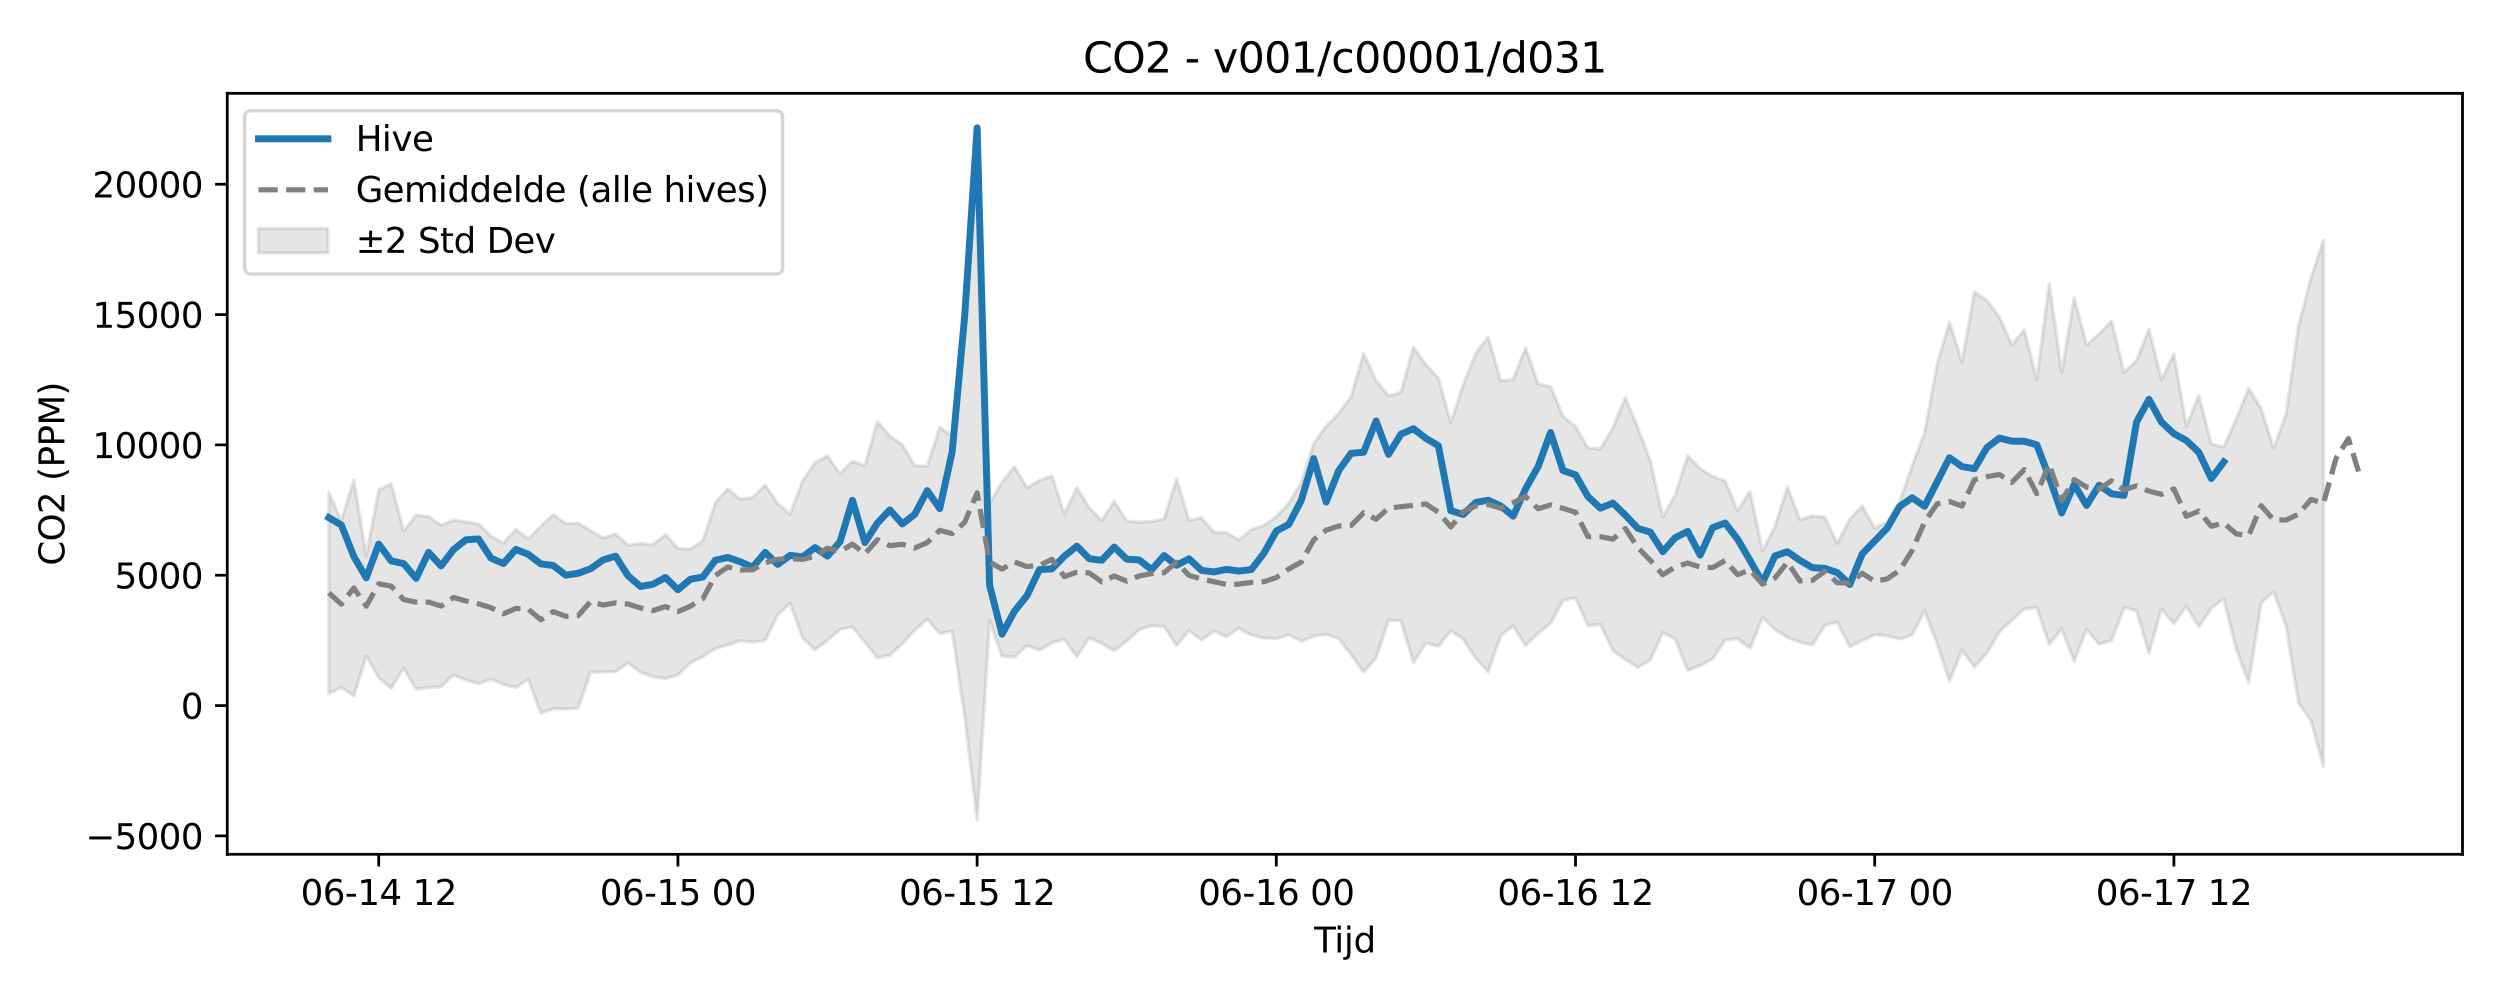 <?xml version="1.0" encoding="utf-8" standalone="no"?>
<!DOCTYPE svg PUBLIC "-//W3C//DTD SVG 1.1//EN"
  "http://www.w3.org/Graphics/SVG/1.1/DTD/svg11.dtd">
<svg xmlns:xlink="http://www.w3.org/1999/xlink" width="720pt" height="288pt" viewBox="0 0 720 288" xmlns="http://www.w3.org/2000/svg" version="1.1">
 <defs>
  <style type="text/css">*{stroke-linejoin: round; stroke-linecap: butt}</style>
 </defs>
 <g id="figure_1">
  <g id="patch_1">
   <path d="M 0 288 
L 720 288 
L 720 0 
L 0 0 
z
" style="fill: #ffffff"/>
  </g>
  <g id="axes_1">
   <g id="patch_2">
    <path d="M 65.45 246.04 
L 709.2 246.04 
L 709.2 26.88 
L 65.45 26.88 
z
" style="fill: #ffffff"/>
   </g>
   <g id="FillBetweenPolyCollection_1">
    <defs>
     <path id="m0199f66b82" d="M 94.711 -146.226 
L 94.711 -88.29 
L 98.302 -90.02 
L 101.892 -87.617 
L 105.482 -99.066 
L 109.073 -92.8 
L 112.663 -89.756 
L 116.253 -95.58 
L 119.844 -89.517 
L 123.434 -89.985 
L 127.025 -90.211 
L 130.615 -93.608 
L 134.205 -92.121 
L 137.796 -91.079 
L 141.386 -92.403 
L 144.976 -90.89 
L 148.567 -90.005 
L 152.157 -92.346 
L 155.747 -82.645 
L 159.338 -83.895 
L 162.928 -83.794 
L 166.518 -84.058 
L 170.109 -94.414 
L 173.699 -94.449 
L 177.289 -94.579 
L 180.88 -97.083 
L 184.47 -94.321 
L 188.06 -93.159 
L 191.651 -92.535 
L 195.241 -93.641 
L 198.832 -97.05 
L 202.422 -98.911 
L 206.012 -101.287 
L 209.603 -102.213 
L 213.193 -103.475 
L 216.783 -103.066 
L 220.374 -103.557 
L 223.964 -110.902 
L 227.554 -114.313 
L 231.145 -104.28 
L 234.735 -100.845 
L 238.325 -103.594 
L 241.916 -106.721 
L 245.506 -107.488 
L 249.096 -103.096 
L 252.687 -98.554 
L 256.277 -99.306 
L 259.868 -102.648 
L 263.458 -106.47 
L 267.048 -109.695 
L 270.639 -105.545 
L 274.229 -106.222 
L 277.819 -81.845 
L 281.41 -51.922 
L 285 -109.278 
L 288.59 -99.041 
L 292.181 -98.768 
L 295.771 -102.13 
L 299.361 -100.721 
L 302.952 -102.885 
L 306.542 -103.938 
L 310.132 -98.891 
L 313.723 -104.271 
L 317.313 -102.708 
L 320.904 -100.598 
L 324.494 -103.345 
L 328.084 -106.643 
L 331.675 -107.786 
L 335.265 -107.569 
L 338.855 -102.1 
L 342.446 -106.453 
L 346.036 -103.639 
L 349.626 -106.207 
L 353.217 -104.697 
L 356.807 -107.072 
L 360.397 -105.116 
L 363.988 -104.264 
L 367.578 -104.086 
L 371.168 -105.231 
L 374.759 -103.292 
L 378.349 -104.769 
L 381.939 -105.334 
L 385.53 -104.16 
L 389.12 -99.441 
L 392.711 -94.432 
L 396.301 -98.549 
L 399.891 -109.365 
L 403.482 -109.198 
L 407.072 -97.233 
L 410.662 -102.745 
L 414.253 -101.862 
L 417.843 -106.312 
L 421.433 -103.958 
L 425.024 -98.381 
L 428.614 -94.531 
L 432.204 -104.929 
L 435.795 -107.726 
L 439.385 -102.128 
L 442.975 -105.502 
L 446.566 -108.536 
L 450.156 -115.114 
L 453.747 -115.797 
L 457.337 -107.871 
L 460.927 -108.163 
L 464.518 -100.664 
L 468.108 -98.037 
L 471.698 -95.811 
L 475.289 -97.874 
L 478.879 -105.856 
L 482.469 -104.006 
L 486.06 -94.916 
L 489.65 -96.318 
L 493.24 -98.278 
L 496.831 -103.584 
L 500.421 -104.123 
L 504.011 -101.247 
L 507.602 -110.225 
L 511.192 -106.707 
L 514.782 -104.443 
L 518.373 -103.014 
L 521.963 -102.274 
L 525.554 -107.904 
L 529.144 -108.845 
L 532.734 -101.716 
L 536.325 -103.547 
L 539.915 -105.183 
L 543.505 -104.892 
L 547.096 -103.979 
L 550.686 -105.098 
L 554.276 -112.104 
L 557.867 -102.798 
L 561.457 -91.897 
L 565.047 -100.778 
L 568.638 -95.88 
L 572.228 -99.95 
L 575.818 -106.029 
L 579.409 -109.37 
L 582.999 -112.574 
L 586.59 -113.055 
L 590.18 -102.349 
L 593.77 -106.96 
L 597.361 -97.562 
L 600.951 -106.765 
L 604.541 -102.478 
L 608.132 -103.57 
L 611.722 -113.001 
L 615.312 -112.101 
L 618.903 -99.964 
L 622.493 -112.58 
L 626.083 -108.363 
L 629.674 -113.466 
L 633.264 -107.476 
L 636.854 -112.781 
L 640.445 -115.598 
L 644.035 -101.16 
L 647.625 -91.406 
L 651.216 -114.382 
L 654.806 -117.689 
L 658.397 -107.785 
L 661.987 -85.596 
L 665.577 -80.407 
L 669.168 -67.25 
L 669.168 -218.849 
L 669.168 -218.849 
L 665.577 -207.906 
L 661.987 -194.247 
L 658.397 -168.697 
L 654.806 -158.828 
L 651.216 -170.352 
L 647.625 -176.131 
L 644.035 -167.32 
L 640.445 -159.222 
L 636.854 -160.092 
L 633.264 -174.148 
L 629.674 -165.172 
L 626.083 -186.003 
L 622.493 -178.642 
L 618.903 -193.167 
L 615.312 -184.061 
L 611.722 -180.792 
L 608.132 -195.533 
L 604.541 -191.822 
L 600.951 -188.628 
L 597.361 -202.219 
L 593.77 -180.679 
L 590.18 -206.277 
L 586.59 -178.602 
L 582.999 -192.918 
L 579.409 -188.73 
L 575.818 -196.678 
L 572.228 -201.494 
L 568.638 -203.818 
L 565.047 -183.71 
L 561.457 -195.234 
L 557.867 -182.947 
L 554.276 -163.256 
L 550.686 -153.808 
L 547.096 -143.486 
L 543.505 -137.674 
L 539.915 -135.974 
L 536.325 -142.249 
L 532.734 -138.473 
L 529.144 -131.473 
L 525.554 -139.041 
L 521.963 -139.406 
L 518.373 -138.331 
L 514.782 -147.706 
L 511.192 -136.37 
L 507.602 -129.287 
L 504.011 -146.528 
L 500.421 -140.863 
L 496.831 -149.529 
L 493.24 -150.781 
L 489.65 -153.035 
L 486.06 -156.756 
L 482.469 -145.412 
L 478.879 -139.077 
L 475.289 -155.366 
L 471.698 -164.78 
L 468.108 -173.526 
L 464.518 -164.777 
L 460.927 -158.664 
L 457.337 -159.027 
L 453.747 -165.121 
L 450.156 -168.079 
L 446.566 -176.632 
L 442.975 -177.487 
L 439.385 -187.852 
L 435.795 -178.708 
L 432.204 -178.325 
L 428.614 -190.9 
L 425.024 -186.294 
L 421.433 -177.234 
L 417.843 -166.141 
L 414.253 -179.101 
L 410.662 -182.957 
L 407.072 -188.012 
L 403.482 -174.998 
L 399.891 -173.987 
L 396.301 -178.365 
L 392.711 -186.204 
L 389.12 -173.837 
L 385.53 -168.851 
L 381.939 -165.257 
L 378.349 -160.288 
L 374.759 -148.936 
L 371.168 -143.055 
L 367.578 -139.234 
L 363.988 -136.642 
L 360.397 -135.455 
L 356.807 -132.457 
L 353.217 -134.621 
L 349.626 -134.666 
L 346.036 -138.879 
L 342.446 -138.097 
L 338.855 -150.026 
L 335.265 -138.572 
L 331.675 -137.809 
L 328.084 -137.61 
L 324.494 -137.929 
L 320.904 -143.626 
L 317.313 -138.099 
L 313.723 -141.719 
L 310.132 -147.526 
L 306.542 -139.929 
L 302.952 -150.966 
L 299.361 -149.605 
L 295.771 -147.526 
L 292.181 -153.554 
L 288.59 -149.147 
L 285 -142.991 
L 281.41 -240.238 
L 277.819 -193.274 
L 274.229 -162.407 
L 270.639 -164.997 
L 267.048 -153.77 
L 263.458 -153.88 
L 259.868 -159.869 
L 256.277 -162.399 
L 252.687 -166.611 
L 249.096 -153.862 
L 245.506 -155.132 
L 241.916 -151.515 
L 238.325 -156.689 
L 234.735 -154.726 
L 231.145 -149.467 
L 227.554 -139.915 
L 223.964 -142.918 
L 220.374 -148.292 
L 216.783 -144.729 
L 213.193 -144.22 
L 209.603 -147.191 
L 206.012 -143.199 
L 202.422 -132.263 
L 198.832 -129.791 
L 195.241 -130.039 
L 191.651 -134.098 
L 188.06 -131.107 
L 184.47 -131.46 
L 180.88 -131 
L 177.289 -134.179 
L 173.699 -133.027 
L 170.109 -135.169 
L 166.518 -137.311 
L 162.928 -137.198 
L 159.338 -139.821 
L 155.747 -136.393 
L 152.157 -132.767 
L 148.567 -135.542 
L 144.976 -131.556 
L 141.386 -133.592 
L 137.796 -137.13 
L 134.205 -137.703 
L 130.615 -138.256 
L 127.025 -136.702 
L 123.434 -139.191 
L 119.844 -139.652 
L 116.253 -135.064 
L 112.663 -148.618 
L 109.073 -146.934 
L 105.482 -127.825 
L 101.892 -149.695 
L 98.302 -137.971 
L 94.711 -146.226 
z
" style="stroke: #808080; stroke-opacity: 0.2"/>
    </defs>
    <g clip-path="url(#p51761a1762)">
     <use xlink:href="#m0199f66b82" x="0" y="288" style="fill: #808080; fill-opacity: 0.2; stroke: #808080; stroke-opacity: 0.2"/>
    </g>
   </g>
   <g id="matplotlib.axis_1">
    <g id="xtick_1">
     <g id="line2d_1">
      <defs>
       <path id="m633fc772bb" d="M 0 0 
L 0 3.5 
" style="stroke: #000000; stroke-width: 0.8"/>
      </defs>
      <g>
       <use xlink:href="#m633fc772bb" x="109.073" y="246.04" style="stroke: #000000; stroke-width: 0.8"/>
      </g>
     </g>
     <g id="text_1">
      <!-- 06-14 12 -->
      <g transform="translate(86.592 260.638) scale(0.1 -0.1)">
       <defs>
        <path id="DejaVuSans-30" d="M 2034 4250 
Q 1547 4250 1301 3770 
Q 1056 3291 1056 2328 
Q 1056 1369 1301 889 
Q 1547 409 2034 409 
Q 2525 409 2770 889 
Q 3016 1369 3016 2328 
Q 3016 3291 2770 3770 
Q 2525 4250 2034 4250 
z
M 2034 4750 
Q 2819 4750 3233 4129 
Q 3647 3509 3647 2328 
Q 3647 1150 3233 529 
Q 2819 -91 2034 -91 
Q 1250 -91 836 529 
Q 422 1150 422 2328 
Q 422 3509 836 4129 
Q 1250 4750 2034 4750 
z
" transform="scale(0.016)"/>
        <path id="DejaVuSans-36" d="M 2113 2584 
Q 1688 2584 1439 2293 
Q 1191 2003 1191 1497 
Q 1191 994 1439 701 
Q 1688 409 2113 409 
Q 2538 409 2786 701 
Q 3034 994 3034 1497 
Q 3034 2003 2786 2293 
Q 2538 2584 2113 2584 
z
M 3366 4563 
L 3366 3988 
Q 3128 4100 2886 4159 
Q 2644 4219 2406 4219 
Q 1781 4219 1451 3797 
Q 1122 3375 1075 2522 
Q 1259 2794 1537 2939 
Q 1816 3084 2150 3084 
Q 2853 3084 3261 2657 
Q 3669 2231 3669 1497 
Q 3669 778 3244 343 
Q 2819 -91 2113 -91 
Q 1303 -91 875 529 
Q 447 1150 447 2328 
Q 447 3434 972 4092 
Q 1497 4750 2381 4750 
Q 2619 4750 2861 4703 
Q 3103 4656 3366 4563 
z
" transform="scale(0.016)"/>
        <path id="DejaVuSans-2d" d="M 313 2009 
L 1997 2009 
L 1997 1497 
L 313 1497 
L 313 2009 
z
" transform="scale(0.016)"/>
        <path id="DejaVuSans-31" d="M 794 531 
L 1825 531 
L 1825 4091 
L 703 3866 
L 703 4441 
L 1819 4666 
L 2450 4666 
L 2450 531 
L 3481 531 
L 3481 0 
L 794 0 
L 794 531 
z
" transform="scale(0.016)"/>
        <path id="DejaVuSans-34" d="M 2419 4116 
L 825 1625 
L 2419 1625 
L 2419 4116 
z
M 2253 4666 
L 3047 4666 
L 3047 1625 
L 3713 1625 
L 3713 1100 
L 3047 1100 
L 3047 0 
L 2419 0 
L 2419 1100 
L 313 1100 
L 313 1709 
L 2253 4666 
z
" transform="scale(0.016)"/>
        <path id="DejaVuSans-20" transform="scale(0.016)"/>
        <path id="DejaVuSans-32" d="M 1228 531 
L 3431 531 
L 3431 0 
L 469 0 
L 469 531 
Q 828 903 1448 1529 
Q 2069 2156 2228 2338 
Q 2531 2678 2651 2914 
Q 2772 3150 2772 3378 
Q 2772 3750 2511 3984 
Q 2250 4219 1831 4219 
Q 1534 4219 1204 4116 
Q 875 4013 500 3803 
L 500 4441 
Q 881 4594 1212 4672 
Q 1544 4750 1819 4750 
Q 2544 4750 2975 4387 
Q 3406 4025 3406 3419 
Q 3406 3131 3298 2873 
Q 3191 2616 2906 2266 
Q 2828 2175 2409 1742 
Q 1991 1309 1228 531 
z
" transform="scale(0.016)"/>
       </defs>
       <use xlink:href="#DejaVuSans-30"/>
       <use xlink:href="#DejaVuSans-36" transform="translate(63.623 0)"/>
       <use xlink:href="#DejaVuSans-2d" transform="translate(127.246 0)"/>
       <use xlink:href="#DejaVuSans-31" transform="translate(163.33 0)"/>
       <use xlink:href="#DejaVuSans-34" transform="translate(226.953 0)"/>
       <use xlink:href="#DejaVuSans-20" transform="translate(290.576 0)"/>
       <use xlink:href="#DejaVuSans-31" transform="translate(322.363 0)"/>
       <use xlink:href="#DejaVuSans-32" transform="translate(385.986 0)"/>
      </g>
     </g>
    </g>
    <g id="xtick_2">
     <g id="line2d_2">
      <g>
       <use xlink:href="#m633fc772bb" x="195.241" y="246.04" style="stroke: #000000; stroke-width: 0.8"/>
      </g>
     </g>
     <g id="text_2">
      <!-- 06-15 00 -->
      <g transform="translate(172.761 260.638) scale(0.1 -0.1)">
       <defs>
        <path id="DejaVuSans-35" d="M 691 4666 
L 3169 4666 
L 3169 4134 
L 1269 4134 
L 1269 2991 
Q 1406 3038 1543 3061 
Q 1681 3084 1819 3084 
Q 2600 3084 3056 2656 
Q 3513 2228 3513 1497 
Q 3513 744 3044 326 
Q 2575 -91 1722 -91 
Q 1428 -91 1123 -41 
Q 819 9 494 109 
L 494 744 
Q 775 591 1075 516 
Q 1375 441 1709 441 
Q 2250 441 2565 725 
Q 2881 1009 2881 1497 
Q 2881 1984 2565 2268 
Q 2250 2553 1709 2553 
Q 1456 2553 1204 2497 
Q 953 2441 691 2322 
L 691 4666 
z
" transform="scale(0.016)"/>
       </defs>
       <use xlink:href="#DejaVuSans-30"/>
       <use xlink:href="#DejaVuSans-36" transform="translate(63.623 0)"/>
       <use xlink:href="#DejaVuSans-2d" transform="translate(127.246 0)"/>
       <use xlink:href="#DejaVuSans-31" transform="translate(163.33 0)"/>
       <use xlink:href="#DejaVuSans-35" transform="translate(226.953 0)"/>
       <use xlink:href="#DejaVuSans-20" transform="translate(290.576 0)"/>
       <use xlink:href="#DejaVuSans-30" transform="translate(322.363 0)"/>
       <use xlink:href="#DejaVuSans-30" transform="translate(385.986 0)"/>
      </g>
     </g>
    </g>
    <g id="xtick_3">
     <g id="line2d_3">
      <g>
       <use xlink:href="#m633fc772bb" x="281.41" y="246.04" style="stroke: #000000; stroke-width: 0.8"/>
      </g>
     </g>
     <g id="text_3">
      <!-- 06-15 12 -->
      <g transform="translate(258.929 260.638) scale(0.1 -0.1)">
       <use xlink:href="#DejaVuSans-30"/>
       <use xlink:href="#DejaVuSans-36" transform="translate(63.623 0)"/>
       <use xlink:href="#DejaVuSans-2d" transform="translate(127.246 0)"/>
       <use xlink:href="#DejaVuSans-31" transform="translate(163.33 0)"/>
       <use xlink:href="#DejaVuSans-35" transform="translate(226.953 0)"/>
       <use xlink:href="#DejaVuSans-20" transform="translate(290.576 0)"/>
       <use xlink:href="#DejaVuSans-31" transform="translate(322.363 0)"/>
       <use xlink:href="#DejaVuSans-32" transform="translate(385.986 0)"/>
      </g>
     </g>
    </g>
    <g id="xtick_4">
     <g id="line2d_4">
      <g>
       <use xlink:href="#m633fc772bb" x="367.578" y="246.04" style="stroke: #000000; stroke-width: 0.8"/>
      </g>
     </g>
     <g id="text_4">
      <!-- 06-16 00 -->
      <g transform="translate(345.098 260.638) scale(0.1 -0.1)">
       <use xlink:href="#DejaVuSans-30"/>
       <use xlink:href="#DejaVuSans-36" transform="translate(63.623 0)"/>
       <use xlink:href="#DejaVuSans-2d" transform="translate(127.246 0)"/>
       <use xlink:href="#DejaVuSans-31" transform="translate(163.33 0)"/>
       <use xlink:href="#DejaVuSans-36" transform="translate(226.953 0)"/>
       <use xlink:href="#DejaVuSans-20" transform="translate(290.576 0)"/>
       <use xlink:href="#DejaVuSans-30" transform="translate(322.363 0)"/>
       <use xlink:href="#DejaVuSans-30" transform="translate(385.986 0)"/>
      </g>
     </g>
    </g>
    <g id="xtick_5">
     <g id="line2d_5">
      <g>
       <use xlink:href="#m633fc772bb" x="453.747" y="246.04" style="stroke: #000000; stroke-width: 0.8"/>
      </g>
     </g>
     <g id="text_5">
      <!-- 06-16 12 -->
      <g transform="translate(431.266 260.638) scale(0.1 -0.1)">
       <use xlink:href="#DejaVuSans-30"/>
       <use xlink:href="#DejaVuSans-36" transform="translate(63.623 0)"/>
       <use xlink:href="#DejaVuSans-2d" transform="translate(127.246 0)"/>
       <use xlink:href="#DejaVuSans-31" transform="translate(163.33 0)"/>
       <use xlink:href="#DejaVuSans-36" transform="translate(226.953 0)"/>
       <use xlink:href="#DejaVuSans-20" transform="translate(290.576 0)"/>
       <use xlink:href="#DejaVuSans-31" transform="translate(322.363 0)"/>
       <use xlink:href="#DejaVuSans-32" transform="translate(385.986 0)"/>
      </g>
     </g>
    </g>
    <g id="xtick_6">
     <g id="line2d_6">
      <g>
       <use xlink:href="#m633fc772bb" x="539.915" y="246.04" style="stroke: #000000; stroke-width: 0.8"/>
      </g>
     </g>
     <g id="text_6">
      <!-- 06-17 00 -->
      <g transform="translate(517.434 260.638) scale(0.1 -0.1)">
       <defs>
        <path id="DejaVuSans-37" d="M 525 4666 
L 3525 4666 
L 3525 4397 
L 1831 0 
L 1172 0 
L 2766 4134 
L 525 4134 
L 525 4666 
z
" transform="scale(0.016)"/>
       </defs>
       <use xlink:href="#DejaVuSans-30"/>
       <use xlink:href="#DejaVuSans-36" transform="translate(63.623 0)"/>
       <use xlink:href="#DejaVuSans-2d" transform="translate(127.246 0)"/>
       <use xlink:href="#DejaVuSans-31" transform="translate(163.33 0)"/>
       <use xlink:href="#DejaVuSans-37" transform="translate(226.953 0)"/>
       <use xlink:href="#DejaVuSans-20" transform="translate(290.576 0)"/>
       <use xlink:href="#DejaVuSans-30" transform="translate(322.363 0)"/>
       <use xlink:href="#DejaVuSans-30" transform="translate(385.986 0)"/>
      </g>
     </g>
    </g>
    <g id="xtick_7">
     <g id="line2d_7">
      <g>
       <use xlink:href="#m633fc772bb" x="626.083" y="246.04" style="stroke: #000000; stroke-width: 0.8"/>
      </g>
     </g>
     <g id="text_7">
      <!-- 06-17 12 -->
      <g transform="translate(603.603 260.638) scale(0.1 -0.1)">
       <use xlink:href="#DejaVuSans-30"/>
       <use xlink:href="#DejaVuSans-36" transform="translate(63.623 0)"/>
       <use xlink:href="#DejaVuSans-2d" transform="translate(127.246 0)"/>
       <use xlink:href="#DejaVuSans-31" transform="translate(163.33 0)"/>
       <use xlink:href="#DejaVuSans-37" transform="translate(226.953 0)"/>
       <use xlink:href="#DejaVuSans-20" transform="translate(290.576 0)"/>
       <use xlink:href="#DejaVuSans-31" transform="translate(322.363 0)"/>
       <use xlink:href="#DejaVuSans-32" transform="translate(385.986 0)"/>
      </g>
     </g>
    </g>
    <g id="text_8">
     <!-- Tijd -->
     <g transform="translate(378.475 274.317) scale(0.1 -0.1)">
      <defs>
       <path id="DejaVuSans-54" d="M -19 4666 
L 3928 4666 
L 3928 4134 
L 2272 4134 
L 2272 0 
L 1638 0 
L 1638 4134 
L -19 4134 
L -19 4666 
z
" transform="scale(0.016)"/>
       <path id="DejaVuSans-69" d="M 603 3500 
L 1178 3500 
L 1178 0 
L 603 0 
L 603 3500 
z
M 603 4863 
L 1178 4863 
L 1178 4134 
L 603 4134 
L 603 4863 
z
" transform="scale(0.016)"/>
       <path id="DejaVuSans-6a" d="M 603 3500 
L 1178 3500 
L 1178 -63 
Q 1178 -731 923 -1031 
Q 669 -1331 103 -1331 
L -116 -1331 
L -116 -844 
L 38 -844 
Q 366 -844 484 -692 
Q 603 -541 603 -63 
L 603 3500 
z
M 603 4863 
L 1178 4863 
L 1178 4134 
L 603 4134 
L 603 4863 
z
" transform="scale(0.016)"/>
       <path id="DejaVuSans-64" d="M 2906 2969 
L 2906 4863 
L 3481 4863 
L 3481 0 
L 2906 0 
L 2906 525 
Q 2725 213 2448 61 
Q 2172 -91 1784 -91 
Q 1150 -91 751 415 
Q 353 922 353 1747 
Q 353 2572 751 3078 
Q 1150 3584 1784 3584 
Q 2172 3584 2448 3432 
Q 2725 3281 2906 2969 
z
M 947 1747 
Q 947 1113 1208 752 
Q 1469 391 1925 391 
Q 2381 391 2643 752 
Q 2906 1113 2906 1747 
Q 2906 2381 2643 2742 
Q 2381 3103 1925 3103 
Q 1469 3103 1208 2742 
Q 947 2381 947 1747 
z
" transform="scale(0.016)"/>
      </defs>
      <use xlink:href="#DejaVuSans-54"/>
      <use xlink:href="#DejaVuSans-69" transform="translate(57.959 0)"/>
      <use xlink:href="#DejaVuSans-6a" transform="translate(85.742 0)"/>
      <use xlink:href="#DejaVuSans-64" transform="translate(113.525 0)"/>
     </g>
    </g>
   </g>
   <g id="matplotlib.axis_2">
    <g id="ytick_1">
     <g id="line2d_8">
      <defs>
       <path id="me494d67cb2" d="M 0 0 
L -3.5 0 
" style="stroke: #000000; stroke-width: 0.8"/>
      </defs>
      <g>
       <use xlink:href="#me494d67cb2" x="65.45" y="240.74" style="stroke: #000000; stroke-width: 0.8"/>
      </g>
     </g>
     <g id="text_9">
      <!-- −5000 -->
      <g transform="translate(24.62 244.54) scale(0.1 -0.1)">
       <defs>
        <path id="DejaVuSans-2212" d="M 678 2272 
L 4684 2272 
L 4684 1741 
L 678 1741 
L 678 2272 
z
" transform="scale(0.016)"/>
       </defs>
       <use xlink:href="#DejaVuSans-2212"/>
       <use xlink:href="#DejaVuSans-35" transform="translate(83.789 0)"/>
       <use xlink:href="#DejaVuSans-30" transform="translate(147.412 0)"/>
       <use xlink:href="#DejaVuSans-30" transform="translate(211.035 0)"/>
       <use xlink:href="#DejaVuSans-30" transform="translate(274.658 0)"/>
      </g>
     </g>
    </g>
    <g id="ytick_2">
     <g id="line2d_9">
      <g>
       <use xlink:href="#me494d67cb2" x="65.45" y="203.205" style="stroke: #000000; stroke-width: 0.8"/>
      </g>
     </g>
     <g id="text_10">
      <!-- 0 -->
      <g transform="translate(52.087 207.004) scale(0.1 -0.1)">
       <use xlink:href="#DejaVuSans-30"/>
      </g>
     </g>
    </g>
    <g id="ytick_3">
     <g id="line2d_10">
      <g>
       <use xlink:href="#me494d67cb2" x="65.45" y="165.669" style="stroke: #000000; stroke-width: 0.8"/>
      </g>
     </g>
     <g id="text_11">
      <!-- 5000 -->
      <g transform="translate(33 169.468) scale(0.1 -0.1)">
       <use xlink:href="#DejaVuSans-35"/>
       <use xlink:href="#DejaVuSans-30" transform="translate(63.623 0)"/>
       <use xlink:href="#DejaVuSans-30" transform="translate(127.246 0)"/>
       <use xlink:href="#DejaVuSans-30" transform="translate(190.869 0)"/>
      </g>
     </g>
    </g>
    <g id="ytick_4">
     <g id="line2d_11">
      <g>
       <use xlink:href="#me494d67cb2" x="65.45" y="128.133" style="stroke: #000000; stroke-width: 0.8"/>
      </g>
     </g>
     <g id="text_12">
      <!-- 10000 -->
      <g transform="translate(26.637 131.933) scale(0.1 -0.1)">
       <use xlink:href="#DejaVuSans-31"/>
       <use xlink:href="#DejaVuSans-30" transform="translate(63.623 0)"/>
       <use xlink:href="#DejaVuSans-30" transform="translate(127.246 0)"/>
       <use xlink:href="#DejaVuSans-30" transform="translate(190.869 0)"/>
       <use xlink:href="#DejaVuSans-30" transform="translate(254.492 0)"/>
      </g>
     </g>
    </g>
    <g id="ytick_5">
     <g id="line2d_12">
      <g>
       <use xlink:href="#me494d67cb2" x="65.45" y="90.598" style="stroke: #000000; stroke-width: 0.8"/>
      </g>
     </g>
     <g id="text_13">
      <!-- 15000 -->
      <g transform="translate(26.637 94.397) scale(0.1 -0.1)">
       <use xlink:href="#DejaVuSans-31"/>
       <use xlink:href="#DejaVuSans-35" transform="translate(63.623 0)"/>
       <use xlink:href="#DejaVuSans-30" transform="translate(127.246 0)"/>
       <use xlink:href="#DejaVuSans-30" transform="translate(190.869 0)"/>
       <use xlink:href="#DejaVuSans-30" transform="translate(254.492 0)"/>
      </g>
     </g>
    </g>
    <g id="ytick_6">
     <g id="line2d_13">
      <g>
       <use xlink:href="#me494d67cb2" x="65.45" y="53.062" style="stroke: #000000; stroke-width: 0.8"/>
      </g>
     </g>
     <g id="text_14">
      <!-- 20000 -->
      <g transform="translate(26.637 56.861) scale(0.1 -0.1)">
       <use xlink:href="#DejaVuSans-32"/>
       <use xlink:href="#DejaVuSans-30" transform="translate(63.623 0)"/>
       <use xlink:href="#DejaVuSans-30" transform="translate(127.246 0)"/>
       <use xlink:href="#DejaVuSans-30" transform="translate(190.869 0)"/>
       <use xlink:href="#DejaVuSans-30" transform="translate(254.492 0)"/>
      </g>
     </g>
    </g>
    <g id="text_15">
     <!-- CO2 (PPM) -->
     <g transform="translate(18.541 162.903) rotate(-90) scale(0.1 -0.1)">
      <defs>
       <path id="DejaVuSans-43" d="M 4122 4306 
L 4122 3641 
Q 3803 3938 3442 4084 
Q 3081 4231 2675 4231 
Q 1875 4231 1450 3742 
Q 1025 3253 1025 2328 
Q 1025 1406 1450 917 
Q 1875 428 2675 428 
Q 3081 428 3442 575 
Q 3803 722 4122 1019 
L 4122 359 
Q 3791 134 3420 21 
Q 3050 -91 2638 -91 
Q 1578 -91 968 557 
Q 359 1206 359 2328 
Q 359 3453 968 4101 
Q 1578 4750 2638 4750 
Q 3056 4750 3426 4639 
Q 3797 4528 4122 4306 
z
" transform="scale(0.016)"/>
       <path id="DejaVuSans-4f" d="M 2522 4238 
Q 1834 4238 1429 3725 
Q 1025 3213 1025 2328 
Q 1025 1447 1429 934 
Q 1834 422 2522 422 
Q 3209 422 3611 934 
Q 4013 1447 4013 2328 
Q 4013 3213 3611 3725 
Q 3209 4238 2522 4238 
z
M 2522 4750 
Q 3503 4750 4090 4092 
Q 4678 3434 4678 2328 
Q 4678 1225 4090 567 
Q 3503 -91 2522 -91 
Q 1538 -91 948 565 
Q 359 1222 359 2328 
Q 359 3434 948 4092 
Q 1538 4750 2522 4750 
z
" transform="scale(0.016)"/>
       <path id="DejaVuSans-28" d="M 1984 4856 
Q 1566 4138 1362 3434 
Q 1159 2731 1159 2009 
Q 1159 1288 1364 580 
Q 1569 -128 1984 -844 
L 1484 -844 
Q 1016 -109 783 600 
Q 550 1309 550 2009 
Q 550 2706 781 3412 
Q 1013 4119 1484 4856 
L 1984 4856 
z
" transform="scale(0.016)"/>
       <path id="DejaVuSans-50" d="M 1259 4147 
L 1259 2394 
L 2053 2394 
Q 2494 2394 2734 2622 
Q 2975 2850 2975 3272 
Q 2975 3691 2734 3919 
Q 2494 4147 2053 4147 
L 1259 4147 
z
M 628 4666 
L 2053 4666 
Q 2838 4666 3239 4311 
Q 3641 3956 3641 3272 
Q 3641 2581 3239 2228 
Q 2838 1875 2053 1875 
L 1259 1875 
L 1259 0 
L 628 0 
L 628 4666 
z
" transform="scale(0.016)"/>
       <path id="DejaVuSans-4d" d="M 628 4666 
L 1569 4666 
L 2759 1491 
L 3956 4666 
L 4897 4666 
L 4897 0 
L 4281 0 
L 4281 4097 
L 3078 897 
L 2444 897 
L 1241 4097 
L 1241 0 
L 628 0 
L 628 4666 
z
" transform="scale(0.016)"/>
       <path id="DejaVuSans-29" d="M 513 4856 
L 1013 4856 
Q 1481 4119 1714 3412 
Q 1947 2706 1947 2009 
Q 1947 1309 1714 600 
Q 1481 -109 1013 -844 
L 513 -844 
Q 928 -128 1133 580 
Q 1338 1288 1338 2009 
Q 1338 2731 1133 3434 
Q 928 4138 513 4856 
z
" transform="scale(0.016)"/>
      </defs>
      <use xlink:href="#DejaVuSans-43"/>
      <use xlink:href="#DejaVuSans-4f" transform="translate(69.824 0)"/>
      <use xlink:href="#DejaVuSans-32" transform="translate(148.535 0)"/>
      <use xlink:href="#DejaVuSans-20" transform="translate(212.158 0)"/>
      <use xlink:href="#DejaVuSans-28" transform="translate(243.945 0)"/>
      <use xlink:href="#DejaVuSans-50" transform="translate(282.959 0)"/>
      <use xlink:href="#DejaVuSans-50" transform="translate(343.262 0)"/>
      <use xlink:href="#DejaVuSans-4d" transform="translate(403.564 0)"/>
      <use xlink:href="#DejaVuSans-29" transform="translate(489.844 0)"/>
     </g>
    </g>
   </g>
   <g id="line2d_14">
    <path d="M 94.711 149.093 
L 98.302 151.215 
L 101.892 160.254 
L 105.482 166.417 
L 109.073 156.709 
L 112.663 161.54 
L 116.253 162.321 
L 119.844 166.555 
L 123.434 159.083 
L 127.025 162.985 
L 130.615 158.277 
L 134.205 155.454 
L 137.796 155.224 
L 141.386 160.726 
L 144.976 162.288 
L 148.567 158.227 
L 152.157 159.648 
L 155.747 162.4 
L 159.338 162.861 
L 162.928 165.657 
L 166.518 165.094 
L 170.109 163.792 
L 173.699 161.257 
L 177.289 160.166 
L 180.88 165.849 
L 184.47 168.915 
L 188.06 168.249 
L 191.651 166.315 
L 195.241 169.843 
L 198.832 166.833 
L 202.422 166.17 
L 206.012 161.333 
L 209.603 160.549 
L 213.193 161.793 
L 216.783 163.349 
L 220.374 159.093 
L 223.964 162.549 
L 227.554 159.949 
L 231.145 160.372 
L 234.735 157.704 
L 238.325 160.151 
L 241.916 156.035 
L 245.506 144.091 
L 249.096 156.25 
L 252.687 150.645 
L 256.277 146.849 
L 259.868 150.893 
L 263.458 148.122 
L 267.048 141.309 
L 270.639 146.47 
L 274.229 130.128 
L 277.819 91.143 
L 281.41 36.842 
L 285 168.557 
L 288.59 182.625 
L 292.181 176.019 
L 295.771 171.525 
L 299.361 164.048 
L 302.952 163.835 
L 306.542 160.179 
L 310.132 157.289 
L 313.723 160.902 
L 317.313 161.373 
L 320.904 157.546 
L 324.494 161.042 
L 328.084 161.257 
L 331.675 164.07 
L 335.265 160.006 
L 338.855 162.789 
L 342.446 160.945 
L 346.036 164.268 
L 349.626 164.708 
L 353.217 163.995 
L 356.807 164.465 
L 360.397 164.038 
L 363.988 159.358 
L 367.578 152.925 
L 371.168 151.028 
L 374.759 144.111 
L 378.349 132.08 
L 381.939 144.594 
L 385.53 135.573 
L 389.12 130.543 
L 392.711 130.243 
L 396.301 121.254 
L 399.891 130.864 
L 403.482 125.026 
L 407.072 123.467 
L 410.662 126.244 
L 414.253 128.376 
L 417.843 147.074 
L 421.433 148.175 
L 425.024 144.687 
L 428.614 144.064 
L 432.204 145.708 
L 435.795 148.643 
L 439.385 140.758 
L 442.975 134.367 
L 446.566 124.571 
L 450.156 135.528 
L 453.747 136.734 
L 457.337 143.03 
L 460.927 146.353 
L 464.518 144.882 
L 468.108 148.37 
L 471.698 152.159 
L 475.289 153.265 
L 478.879 158.89 
L 482.469 154.844 
L 486.06 153.05 
L 489.65 159.861 
L 493.24 151.964 
L 496.831 150.622 
L 500.421 155.274 
L 504.011 161.403 
L 507.602 167.767 
L 511.192 160.101 
L 514.782 158.905 
L 518.373 161.375 
L 521.963 163.487 
L 525.554 163.687 
L 529.144 164.916 
L 532.734 168.342 
L 536.325 159.506 
L 543.505 152.104 
L 547.096 145.88 
L 550.686 143.36 
L 554.276 145.803 
L 561.457 131.832 
L 565.047 134.369 
L 568.638 134.99 
L 572.228 128.914 
L 575.818 126.162 
L 579.409 127.055 
L 582.999 127.088 
L 586.59 128.091 
L 590.18 137.46 
L 593.77 147.737 
L 597.361 139.527 
L 600.951 145.565 
L 604.541 139.747 
L 608.132 142.209 
L 611.722 142.68 
L 615.312 121.58 
L 618.903 115.009 
L 622.493 121.54 
L 626.083 124.9 
L 629.674 126.86 
L 633.264 130.271 
L 636.854 137.823 
L 640.445 133.047 
L 640.445 133.047 
" clip-path="url(#p51761a1762)" style="fill: none; stroke: #1f77b4; stroke-width: 2; stroke-linecap: square"/>
   </g>
   <g id="line2d_15">
    <path d="M 94.711 170.742 
L 98.302 174.005 
L 101.892 169.344 
L 105.482 174.555 
L 109.073 168.133 
L 112.663 168.813 
L 116.253 172.678 
L 119.844 173.415 
L 123.434 173.412 
L 127.025 174.543 
L 130.615 172.068 
L 134.205 173.088 
L 137.796 173.895 
L 141.386 175.002 
L 144.976 176.777 
L 148.567 175.227 
L 152.157 175.443 
L 155.747 178.481 
L 159.338 176.142 
L 162.928 177.504 
L 166.518 177.316 
L 170.109 173.208 
L 173.699 174.262 
L 177.289 173.621 
L 180.88 173.959 
L 184.47 175.109 
L 188.06 175.867 
L 191.651 174.684 
L 195.241 176.16 
L 198.832 174.579 
L 202.422 172.413 
L 206.012 165.757 
L 209.603 163.298 
L 213.193 164.153 
L 216.783 164.103 
L 220.374 162.075 
L 223.964 161.09 
L 227.554 160.886 
L 231.145 161.127 
L 234.735 160.214 
L 238.325 157.859 
L 241.916 158.882 
L 245.506 156.69 
L 249.096 159.521 
L 252.687 155.418 
L 256.277 157.147 
L 259.868 156.742 
L 263.458 157.825 
L 267.048 156.267 
L 270.639 152.729 
L 274.229 153.685 
L 277.819 150.441 
L 281.41 141.92 
L 285 161.865 
L 288.59 163.906 
L 292.181 161.839 
L 295.771 163.172 
L 299.361 162.837 
L 302.952 161.075 
L 306.542 166.067 
L 310.132 164.792 
L 313.723 165.005 
L 317.313 167.596 
L 320.904 165.888 
L 324.494 167.363 
L 328.084 165.873 
L 331.675 165.203 
L 335.265 164.929 
L 338.855 161.937 
L 342.446 165.725 
L 346.036 166.741 
L 353.217 168.341 
L 356.807 168.236 
L 360.397 167.714 
L 363.988 167.547 
L 367.578 166.34 
L 371.168 163.857 
L 374.759 161.886 
L 378.349 155.471 
L 381.939 152.705 
L 385.53 151.494 
L 389.12 151.361 
L 392.711 147.682 
L 396.301 149.543 
L 399.891 146.324 
L 410.662 145.149 
L 414.253 147.519 
L 417.843 151.773 
L 421.433 147.404 
L 425.024 145.663 
L 428.614 145.284 
L 432.204 146.373 
L 435.795 144.783 
L 439.385 143.01 
L 442.975 146.506 
L 446.566 145.416 
L 450.156 146.403 
L 453.747 147.541 
L 457.337 154.551 
L 460.927 154.586 
L 464.518 155.279 
L 468.108 152.219 
L 471.698 157.704 
L 475.289 161.38 
L 478.879 165.533 
L 482.469 163.291 
L 486.06 162.164 
L 489.65 163.323 
L 493.24 163.47 
L 496.831 161.443 
L 500.421 165.507 
L 504.011 164.112 
L 507.602 168.244 
L 511.192 166.461 
L 514.782 161.926 
L 518.373 167.328 
L 521.963 167.16 
L 525.554 164.527 
L 529.144 167.841 
L 532.734 167.906 
L 536.325 165.102 
L 539.915 167.422 
L 543.505 166.717 
L 547.096 164.267 
L 550.686 158.547 
L 554.276 150.32 
L 557.867 145.128 
L 561.457 144.435 
L 565.047 145.756 
L 568.638 138.151 
L 572.228 137.278 
L 575.818 136.647 
L 579.409 138.95 
L 582.999 135.254 
L 586.59 142.171 
L 590.18 133.687 
L 593.77 144.181 
L 597.361 138.109 
L 600.951 140.304 
L 604.541 140.85 
L 608.132 138.448 
L 611.722 141.103 
L 615.312 139.919 
L 618.903 141.435 
L 622.493 142.389 
L 626.083 140.817 
L 629.674 148.681 
L 633.264 147.188 
L 636.854 151.563 
L 640.445 150.59 
L 644.035 153.76 
L 647.625 154.231 
L 651.216 145.633 
L 654.806 149.742 
L 658.397 149.759 
L 661.987 148.078 
L 665.577 143.843 
L 669.168 144.951 
L 672.758 132.03 
L 676.348 126.312 
L 679.939 138.03 
L 679.939 138.03 
" clip-path="url(#p51761a1762)" style="fill: none; stroke-dasharray: 5.55,2.4; stroke-dashoffset: 0; stroke: #808080; stroke-width: 1.5"/>
   </g>
   <g id="patch_3">
    <path d="M 65.45 246.04 
L 65.45 26.88 
" style="fill: none; stroke: #000000; stroke-width: 0.8; stroke-linejoin: miter; stroke-linecap: square"/>
   </g>
   <g id="patch_4">
    <path d="M 709.2 246.04 
L 709.2 26.88 
" style="fill: none; stroke: #000000; stroke-width: 0.8; stroke-linejoin: miter; stroke-linecap: square"/>
   </g>
   <g id="patch_5">
    <path d="M 65.45 246.04 
L 709.2 246.04 
" style="fill: none; stroke: #000000; stroke-width: 0.8; stroke-linejoin: miter; stroke-linecap: square"/>
   </g>
   <g id="patch_6">
    <path d="M 65.45 26.88 
L 709.2 26.88 
" style="fill: none; stroke: #000000; stroke-width: 0.8; stroke-linejoin: miter; stroke-linecap: square"/>
   </g>
   <g id="text_16">
    <!-- CO2 - v001/c00001/d031 -->
    <g transform="translate(311.922 20.88) scale(0.12 -0.12)">
     <defs>
      <path id="DejaVuSans-76" d="M 191 3500 
L 800 3500 
L 1894 563 
L 2988 3500 
L 3597 3500 
L 2284 0 
L 1503 0 
L 191 3500 
z
" transform="scale(0.016)"/>
      <path id="DejaVuSans-2f" d="M 1625 4666 
L 2156 4666 
L 531 -594 
L 0 -594 
L 1625 4666 
z
" transform="scale(0.016)"/>
      <path id="DejaVuSans-63" d="M 3122 3366 
L 3122 2828 
Q 2878 2963 2633 3030 
Q 2388 3097 2138 3097 
Q 1578 3097 1268 2742 
Q 959 2388 959 1747 
Q 959 1106 1268 751 
Q 1578 397 2138 397 
Q 2388 397 2633 464 
Q 2878 531 3122 666 
L 3122 134 
Q 2881 22 2623 -34 
Q 2366 -91 2075 -91 
Q 1284 -91 818 406 
Q 353 903 353 1747 
Q 353 2603 823 3093 
Q 1294 3584 2113 3584 
Q 2378 3584 2631 3529 
Q 2884 3475 3122 3366 
z
" transform="scale(0.016)"/>
      <path id="DejaVuSans-33" d="M 2597 2516 
Q 3050 2419 3304 2112 
Q 3559 1806 3559 1356 
Q 3559 666 3084 287 
Q 2609 -91 1734 -91 
Q 1441 -91 1130 -33 
Q 819 25 488 141 
L 488 750 
Q 750 597 1062 519 
Q 1375 441 1716 441 
Q 2309 441 2620 675 
Q 2931 909 2931 1356 
Q 2931 1769 2642 2001 
Q 2353 2234 1838 2234 
L 1294 2234 
L 1294 2753 
L 1863 2753 
Q 2328 2753 2575 2939 
Q 2822 3125 2822 3475 
Q 2822 3834 2567 4026 
Q 2313 4219 1838 4219 
Q 1578 4219 1281 4162 
Q 984 4106 628 3988 
L 628 4550 
Q 988 4650 1302 4700 
Q 1616 4750 1894 4750 
Q 2613 4750 3031 4423 
Q 3450 4097 3450 3541 
Q 3450 3153 3228 2886 
Q 3006 2619 2597 2516 
z
" transform="scale(0.016)"/>
     </defs>
     <use xlink:href="#DejaVuSans-43"/>
     <use xlink:href="#DejaVuSans-4f" transform="translate(69.824 0)"/>
     <use xlink:href="#DejaVuSans-32" transform="translate(148.535 0)"/>
     <use xlink:href="#DejaVuSans-20" transform="translate(212.158 0)"/>
     <use xlink:href="#DejaVuSans-2d" transform="translate(243.945 0)"/>
     <use xlink:href="#DejaVuSans-20" transform="translate(280.029 0)"/>
     <use xlink:href="#DejaVuSans-76" transform="translate(311.816 0)"/>
     <use xlink:href="#DejaVuSans-30" transform="translate(370.996 0)"/>
     <use xlink:href="#DejaVuSans-30" transform="translate(434.619 0)"/>
     <use xlink:href="#DejaVuSans-31" transform="translate(498.242 0)"/>
     <use xlink:href="#DejaVuSans-2f" transform="translate(561.865 0)"/>
     <use xlink:href="#DejaVuSans-63" transform="translate(595.557 0)"/>
     <use xlink:href="#DejaVuSans-30" transform="translate(650.537 0)"/>
     <use xlink:href="#DejaVuSans-30" transform="translate(714.16 0)"/>
     <use xlink:href="#DejaVuSans-30" transform="translate(777.783 0)"/>
     <use xlink:href="#DejaVuSans-30" transform="translate(841.406 0)"/>
     <use xlink:href="#DejaVuSans-31" transform="translate(905.029 0)"/>
     <use xlink:href="#DejaVuSans-2f" transform="translate(968.652 0)"/>
     <use xlink:href="#DejaVuSans-64" transform="translate(1002.344 0)"/>
     <use xlink:href="#DejaVuSans-30" transform="translate(1065.82 0)"/>
     <use xlink:href="#DejaVuSans-33" transform="translate(1129.443 0)"/>
     <use xlink:href="#DejaVuSans-31" transform="translate(1193.066 0)"/>
    </g>
   </g>
   <g id="legend_1">
    <g id="patch_7">
     <path d="M 72.45 78.914 
L 223.394 78.914 
Q 225.394 78.914 225.394 76.914 
L 225.394 33.88 
Q 225.394 31.88 223.394 31.88 
L 72.45 31.88 
Q 70.45 31.88 70.45 33.88 
L 70.45 76.914 
Q 70.45 78.914 72.45 78.914 
z
" style="fill: #ffffff; opacity: 0.8; stroke: #cccccc; stroke-linejoin: miter"/>
    </g>
    <g id="line2d_16">
     <path d="M 74.45 39.978 
L 84.45 39.978 
L 94.45 39.978 
" style="fill: none; stroke: #1f77b4; stroke-width: 2; stroke-linecap: square"/>
    </g>
    <g id="text_17">
     <!-- Hive -->
     <g transform="translate(102.45 43.478) scale(0.1 -0.1)">
      <defs>
       <path id="DejaVuSans-48" d="M 628 4666 
L 1259 4666 
L 1259 2753 
L 3553 2753 
L 3553 4666 
L 4184 4666 
L 4184 0 
L 3553 0 
L 3553 2222 
L 1259 2222 
L 1259 0 
L 628 0 
L 628 4666 
z
" transform="scale(0.016)"/>
       <path id="DejaVuSans-65" d="M 3597 1894 
L 3597 1613 
L 953 1613 
Q 991 1019 1311 708 
Q 1631 397 2203 397 
Q 2534 397 2845 478 
Q 3156 559 3463 722 
L 3463 178 
Q 3153 47 2828 -22 
Q 2503 -91 2169 -91 
Q 1331 -91 842 396 
Q 353 884 353 1716 
Q 353 2575 817 3079 
Q 1281 3584 2069 3584 
Q 2775 3584 3186 3129 
Q 3597 2675 3597 1894 
z
M 3022 2063 
Q 3016 2534 2758 2815 
Q 2500 3097 2075 3097 
Q 1594 3097 1305 2825 
Q 1016 2553 972 2059 
L 3022 2063 
z
" transform="scale(0.016)"/>
      </defs>
      <use xlink:href="#DejaVuSans-48"/>
      <use xlink:href="#DejaVuSans-69" transform="translate(75.195 0)"/>
      <use xlink:href="#DejaVuSans-76" transform="translate(102.979 0)"/>
      <use xlink:href="#DejaVuSans-65" transform="translate(162.158 0)"/>
     </g>
    </g>
    <g id="line2d_17">
     <path d="M 74.45 54.657 
L 84.45 54.657 
L 94.45 54.657 
" style="fill: none; stroke-dasharray: 5.55,2.4; stroke-dashoffset: 0; stroke: #808080; stroke-width: 1.5"/>
    </g>
    <g id="text_18">
     <!-- Gemiddelde (alle hives) -->
     <g transform="translate(102.45 58.157) scale(0.1 -0.1)">
      <defs>
       <path id="DejaVuSans-47" d="M 3809 666 
L 3809 1919 
L 2778 1919 
L 2778 2438 
L 4434 2438 
L 4434 434 
Q 4069 175 3628 42 
Q 3188 -91 2688 -91 
Q 1594 -91 976 548 
Q 359 1188 359 2328 
Q 359 3472 976 4111 
Q 1594 4750 2688 4750 
Q 3144 4750 3555 4637 
Q 3966 4525 4313 4306 
L 4313 3634 
Q 3963 3931 3569 4081 
Q 3175 4231 2741 4231 
Q 1884 4231 1454 3753 
Q 1025 3275 1025 2328 
Q 1025 1384 1454 906 
Q 1884 428 2741 428 
Q 3075 428 3337 486 
Q 3600 544 3809 666 
z
" transform="scale(0.016)"/>
       <path id="DejaVuSans-6d" d="M 3328 2828 
Q 3544 3216 3844 3400 
Q 4144 3584 4550 3584 
Q 5097 3584 5394 3201 
Q 5691 2819 5691 2113 
L 5691 0 
L 5113 0 
L 5113 2094 
Q 5113 2597 4934 2840 
Q 4756 3084 4391 3084 
Q 3944 3084 3684 2787 
Q 3425 2491 3425 1978 
L 3425 0 
L 2847 0 
L 2847 2094 
Q 2847 2600 2669 2842 
Q 2491 3084 2119 3084 
Q 1678 3084 1418 2786 
Q 1159 2488 1159 1978 
L 1159 0 
L 581 0 
L 581 3500 
L 1159 3500 
L 1159 2956 
Q 1356 3278 1631 3431 
Q 1906 3584 2284 3584 
Q 2666 3584 2933 3390 
Q 3200 3197 3328 2828 
z
" transform="scale(0.016)"/>
       <path id="DejaVuSans-6c" d="M 603 4863 
L 1178 4863 
L 1178 0 
L 603 0 
L 603 4863 
z
" transform="scale(0.016)"/>
       <path id="DejaVuSans-61" d="M 2194 1759 
Q 1497 1759 1228 1600 
Q 959 1441 959 1056 
Q 959 750 1161 570 
Q 1363 391 1709 391 
Q 2188 391 2477 730 
Q 2766 1069 2766 1631 
L 2766 1759 
L 2194 1759 
z
M 3341 1997 
L 3341 0 
L 2766 0 
L 2766 531 
Q 2569 213 2275 61 
Q 1981 -91 1556 -91 
Q 1019 -91 701 211 
Q 384 513 384 1019 
Q 384 1609 779 1909 
Q 1175 2209 1959 2209 
L 2766 2209 
L 2766 2266 
Q 2766 2663 2505 2880 
Q 2244 3097 1772 3097 
Q 1472 3097 1187 3025 
Q 903 2953 641 2809 
L 641 3341 
Q 956 3463 1253 3523 
Q 1550 3584 1831 3584 
Q 2591 3584 2966 3190 
Q 3341 2797 3341 1997 
z
" transform="scale(0.016)"/>
       <path id="DejaVuSans-68" d="M 3513 2113 
L 3513 0 
L 2938 0 
L 2938 2094 
Q 2938 2591 2744 2837 
Q 2550 3084 2163 3084 
Q 1697 3084 1428 2787 
Q 1159 2491 1159 1978 
L 1159 0 
L 581 0 
L 581 4863 
L 1159 4863 
L 1159 2956 
Q 1366 3272 1645 3428 
Q 1925 3584 2291 3584 
Q 2894 3584 3203 3211 
Q 3513 2838 3513 2113 
z
" transform="scale(0.016)"/>
       <path id="DejaVuSans-73" d="M 2834 3397 
L 2834 2853 
Q 2591 2978 2328 3040 
Q 2066 3103 1784 3103 
Q 1356 3103 1142 2972 
Q 928 2841 928 2578 
Q 928 2378 1081 2264 
Q 1234 2150 1697 2047 
L 1894 2003 
Q 2506 1872 2764 1633 
Q 3022 1394 3022 966 
Q 3022 478 2636 193 
Q 2250 -91 1575 -91 
Q 1294 -91 989 -36 
Q 684 19 347 128 
L 347 722 
Q 666 556 975 473 
Q 1284 391 1588 391 
Q 1994 391 2212 530 
Q 2431 669 2431 922 
Q 2431 1156 2273 1281 
Q 2116 1406 1581 1522 
L 1381 1569 
Q 847 1681 609 1914 
Q 372 2147 372 2553 
Q 372 3047 722 3315 
Q 1072 3584 1716 3584 
Q 2034 3584 2315 3537 
Q 2597 3491 2834 3397 
z
" transform="scale(0.016)"/>
      </defs>
      <use xlink:href="#DejaVuSans-47"/>
      <use xlink:href="#DejaVuSans-65" transform="translate(77.49 0)"/>
      <use xlink:href="#DejaVuSans-6d" transform="translate(139.014 0)"/>
      <use xlink:href="#DejaVuSans-69" transform="translate(236.426 0)"/>
      <use xlink:href="#DejaVuSans-64" transform="translate(264.209 0)"/>
      <use xlink:href="#DejaVuSans-64" transform="translate(327.686 0)"/>
      <use xlink:href="#DejaVuSans-65" transform="translate(391.162 0)"/>
      <use xlink:href="#DejaVuSans-6c" transform="translate(452.686 0)"/>
      <use xlink:href="#DejaVuSans-64" transform="translate(480.469 0)"/>
      <use xlink:href="#DejaVuSans-65" transform="translate(543.945 0)"/>
      <use xlink:href="#DejaVuSans-20" transform="translate(605.469 0)"/>
      <use xlink:href="#DejaVuSans-28" transform="translate(637.256 0)"/>
      <use xlink:href="#DejaVuSans-61" transform="translate(676.27 0)"/>
      <use xlink:href="#DejaVuSans-6c" transform="translate(737.549 0)"/>
      <use xlink:href="#DejaVuSans-6c" transform="translate(765.332 0)"/>
      <use xlink:href="#DejaVuSans-65" transform="translate(793.115 0)"/>
      <use xlink:href="#DejaVuSans-20" transform="translate(854.639 0)"/>
      <use xlink:href="#DejaVuSans-68" transform="translate(886.426 0)"/>
      <use xlink:href="#DejaVuSans-69" transform="translate(949.805 0)"/>
      <use xlink:href="#DejaVuSans-76" transform="translate(977.588 0)"/>
      <use xlink:href="#DejaVuSans-65" transform="translate(1036.768 0)"/>
      <use xlink:href="#DejaVuSans-73" transform="translate(1098.291 0)"/>
      <use xlink:href="#DejaVuSans-29" transform="translate(1150.391 0)"/>
     </g>
    </g>
    <g id="patch_8">
     <path d="M 74.45 72.835 
L 94.45 72.835 
L 94.45 65.835 
L 74.45 65.835 
z
" style="fill: #808080; fill-opacity: 0.2; stroke: #808080; stroke-opacity: 0.2; stroke-linejoin: miter"/>
    </g>
    <g id="text_19">
     <!-- ±2 Std Dev -->
     <g transform="translate(102.45 72.835) scale(0.1 -0.1)">
      <defs>
       <path id="DejaVuSans-b1" d="M 2944 4013 
L 2944 2803 
L 4684 2803 
L 4684 2272 
L 2944 2272 
L 2944 1063 
L 2419 1063 
L 2419 2272 
L 678 2272 
L 678 2803 
L 2419 2803 
L 2419 4013 
L 2944 4013 
z
M 678 531 
L 4684 531 
L 4684 0 
L 678 0 
L 678 531 
z
" transform="scale(0.016)"/>
       <path id="DejaVuSans-53" d="M 3425 4513 
L 3425 3897 
Q 3066 4069 2747 4153 
Q 2428 4238 2131 4238 
Q 1616 4238 1336 4038 
Q 1056 3838 1056 3469 
Q 1056 3159 1242 3001 
Q 1428 2844 1947 2747 
L 2328 2669 
Q 3034 2534 3370 2195 
Q 3706 1856 3706 1288 
Q 3706 609 3251 259 
Q 2797 -91 1919 -91 
Q 1588 -91 1214 -16 
Q 841 59 441 206 
L 441 856 
Q 825 641 1194 531 
Q 1563 422 1919 422 
Q 2459 422 2753 634 
Q 3047 847 3047 1241 
Q 3047 1584 2836 1778 
Q 2625 1972 2144 2069 
L 1759 2144 
Q 1053 2284 737 2584 
Q 422 2884 422 3419 
Q 422 4038 858 4394 
Q 1294 4750 2059 4750 
Q 2388 4750 2728 4690 
Q 3069 4631 3425 4513 
z
" transform="scale(0.016)"/>
       <path id="DejaVuSans-74" d="M 1172 4494 
L 1172 3500 
L 2356 3500 
L 2356 3053 
L 1172 3053 
L 1172 1153 
Q 1172 725 1289 603 
Q 1406 481 1766 481 
L 2356 481 
L 2356 0 
L 1766 0 
Q 1100 0 847 248 
Q 594 497 594 1153 
L 594 3053 
L 172 3053 
L 172 3500 
L 594 3500 
L 594 4494 
L 1172 4494 
z
" transform="scale(0.016)"/>
       <path id="DejaVuSans-44" d="M 1259 4147 
L 1259 519 
L 2022 519 
Q 2988 519 3436 956 
Q 3884 1394 3884 2338 
Q 3884 3275 3436 3711 
Q 2988 4147 2022 4147 
L 1259 4147 
z
M 628 4666 
L 1925 4666 
Q 3281 4666 3915 4102 
Q 4550 3538 4550 2338 
Q 4550 1131 3912 565 
Q 3275 0 1925 0 
L 628 0 
L 628 4666 
z
" transform="scale(0.016)"/>
      </defs>
      <use xlink:href="#DejaVuSans-b1"/>
      <use xlink:href="#DejaVuSans-32" transform="translate(83.789 0)"/>
      <use xlink:href="#DejaVuSans-20" transform="translate(147.412 0)"/>
      <use xlink:href="#DejaVuSans-53" transform="translate(179.199 0)"/>
      <use xlink:href="#DejaVuSans-74" transform="translate(242.676 0)"/>
      <use xlink:href="#DejaVuSans-64" transform="translate(281.885 0)"/>
      <use xlink:href="#DejaVuSans-20" transform="translate(345.361 0)"/>
      <use xlink:href="#DejaVuSans-44" transform="translate(377.148 0)"/>
      <use xlink:href="#DejaVuSans-65" transform="translate(454.15 0)"/>
      <use xlink:href="#DejaVuSans-76" transform="translate(515.674 0)"/>
     </g>
    </g>
   </g>
  </g>
 </g>
 <defs>
  <clipPath id="p51761a1762">
   <rect x="65.45" y="26.88" width="643.75" height="219.16"/>
  </clipPath>
 </defs>
</svg>
